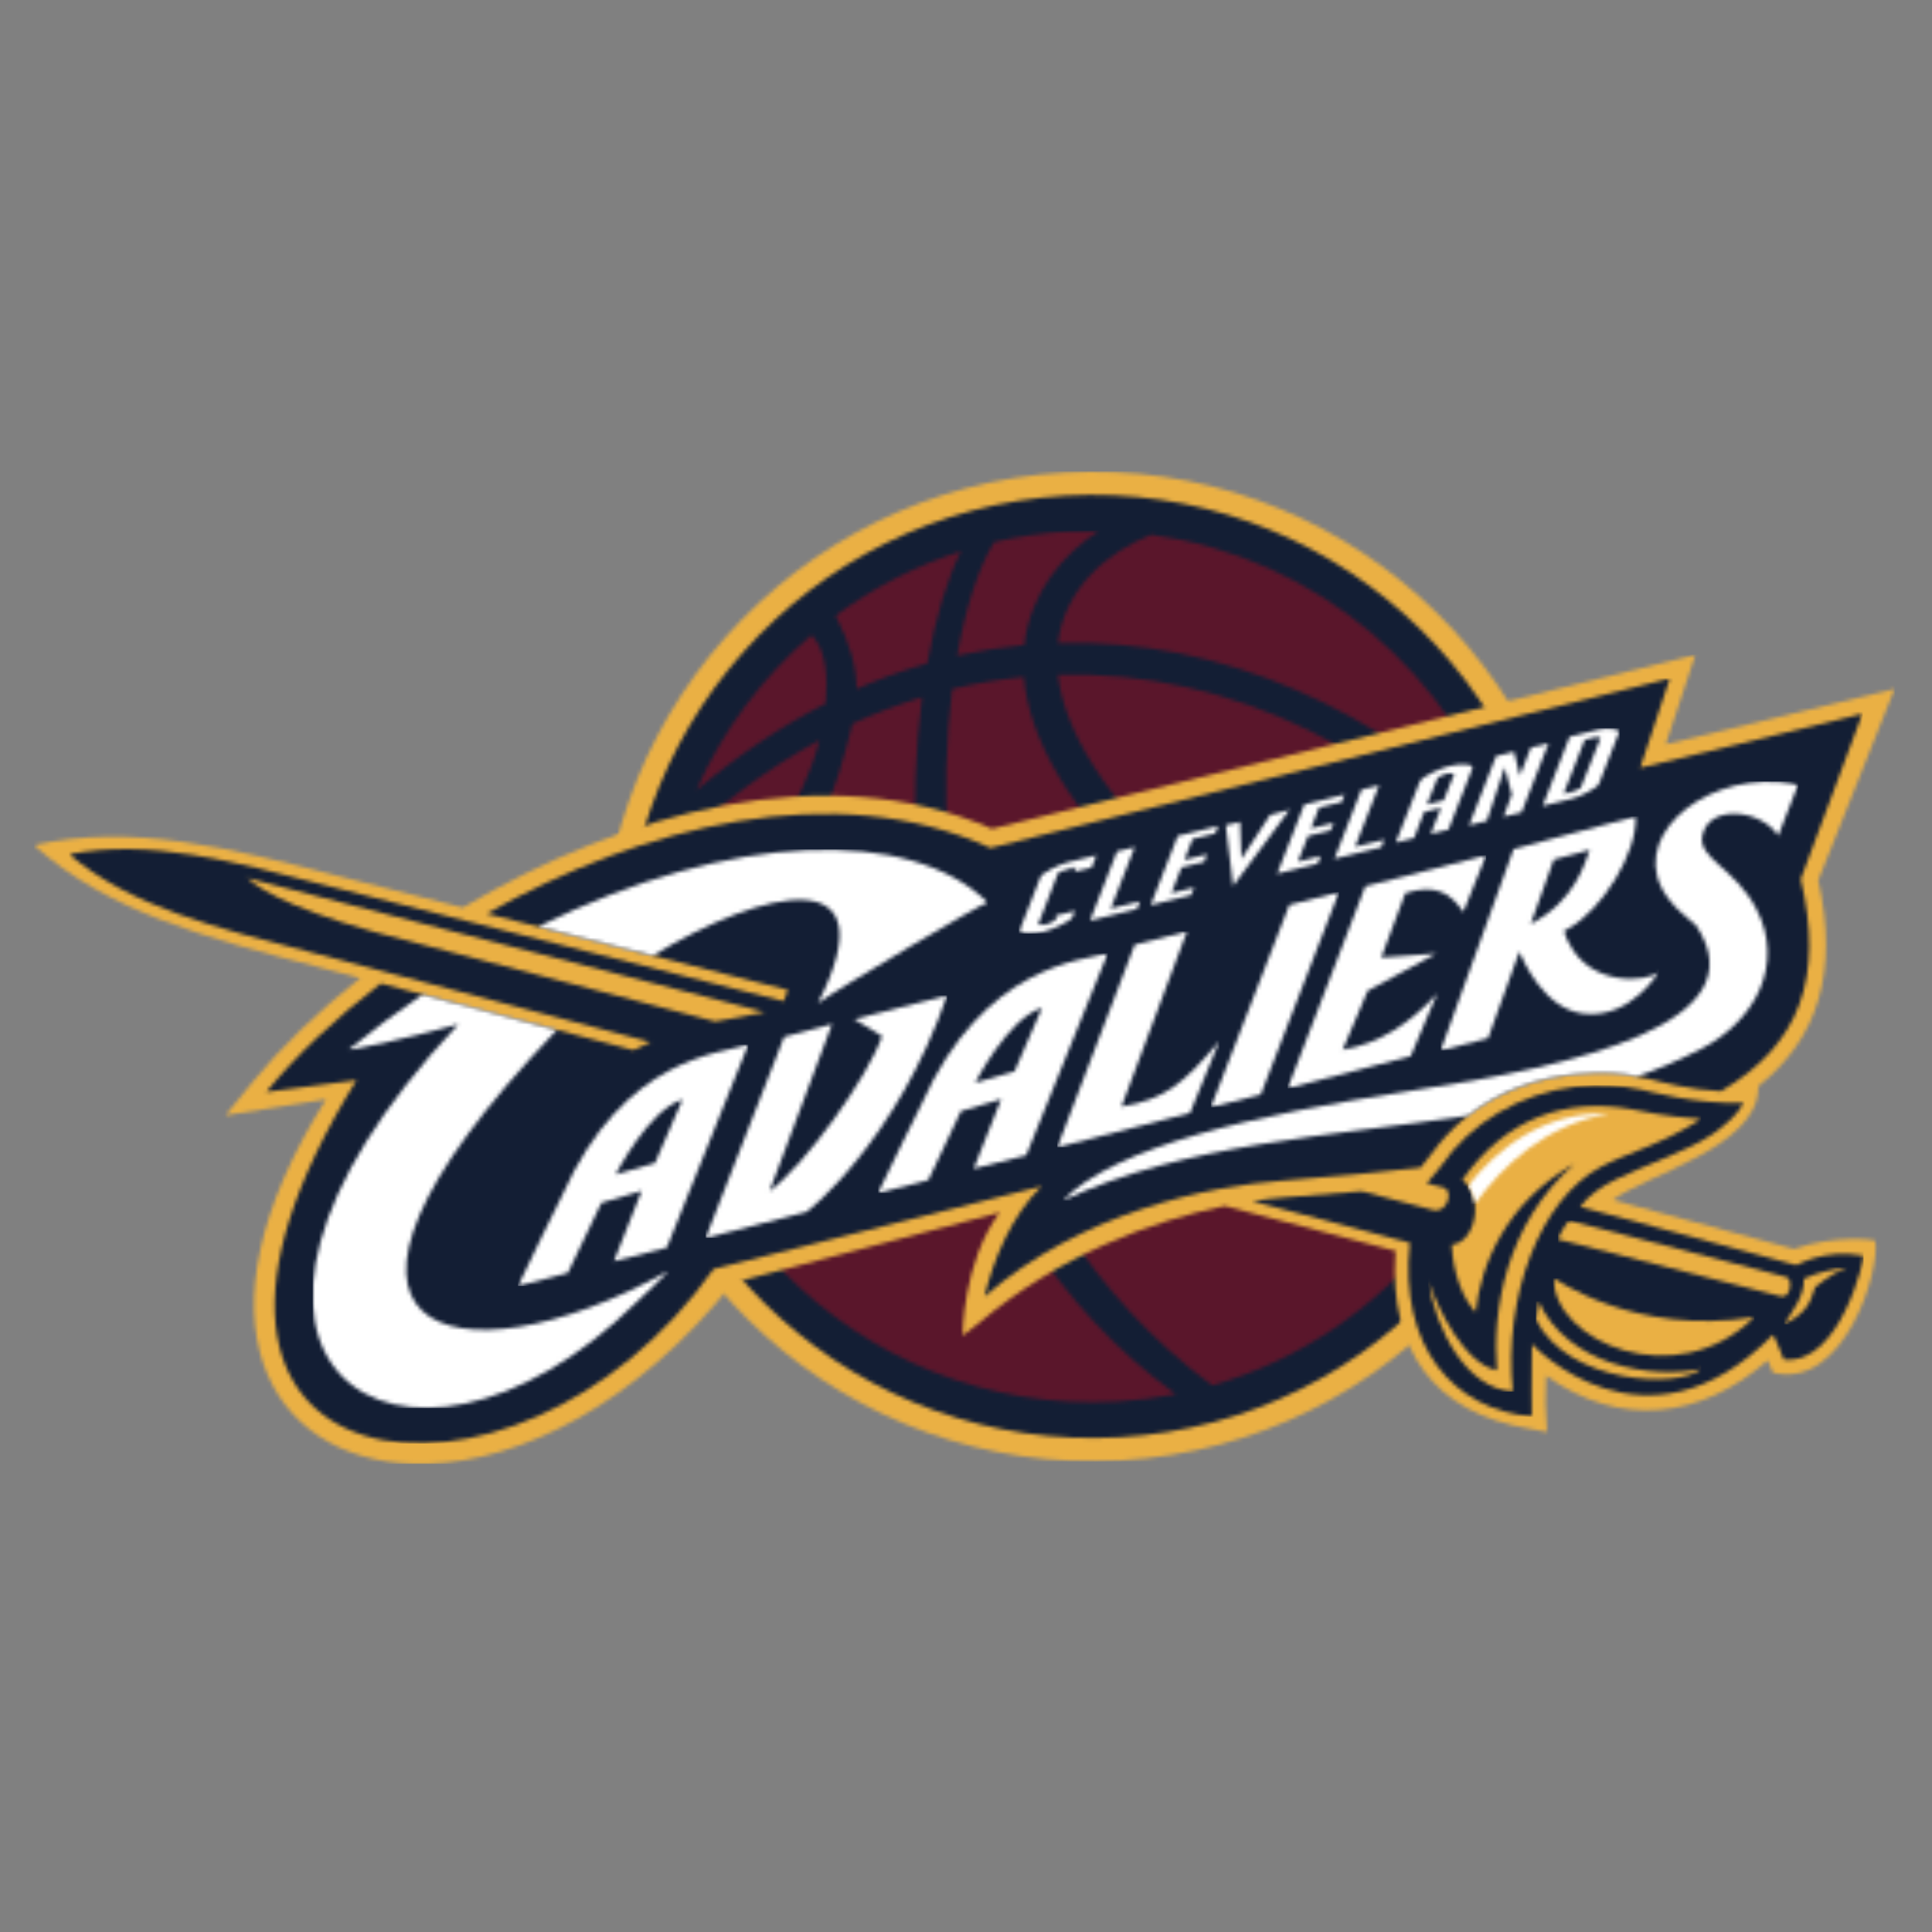 <?xml version="1.0" encoding="UTF-8" standalone="no"?>
<svg width="512px" height="512px" viewBox="0 0 512 512" version="1.1" xmlns="http://www.w3.org/2000/svg" xmlns:xlink="http://www.w3.org/1999/xlink" xmlns:sketch="http://www.bohemiancoding.com/sketch/ns">
    <rect x="0" y="0" width="512" height="512" fill="#808080" stroke="none"/>
    <!-- Generator: Sketch 3.3.1 (12002) - http://www.bohemiancoding.com/sketch -->
    <title>cleveland-cavaliers</title>
    <desc>Created with Sketch.</desc>
    <defs>
        <path id="path-1" d="M0.42,138.673 C-3.721,66.372 51.198,4.386 123.078,0.221 C194.964,-3.944 256.583,51.291 260.724,123.599 C264.864,195.879 209.959,257.872 138.072,262.03 C66.186,266.195 4.561,210.96 0.42,138.673 L0.42,138.673 Z"></path>
        <path id="path-3" d="M248.616,117.945 C252.563,186.841 200.228,245.92 131.714,249.888 C63.213,253.85 4.473,201.208 0.527,132.313 C-3.419,63.404 48.929,4.325 117.43,0.356 C185.943,-3.605 244.671,49.037 248.616,117.945 L248.616,117.945 Z"></path>
        <path d="M230.189,109.495 C231.667,135.25 224.622,159.531 211.528,179.557 C201.6,150.822 169.391,119.108 142.267,93.17 C117.975,71.018 108.013,52.989 106.346,38.819 C152.156,37.457 196.756,59.349 229.062,98.658 C229.603,102.214 229.981,105.835 230.189,109.495 L230.189,109.495 Z M205.005,188.547 C190.421,206.758 170.394,220.49 147.24,227.144 C83.188,179.884 71.787,95.069 78.33,42.584 C84.652,41.065 90.993,39.998 97.328,39.389 C98.67,55.15 108.65,74.743 133.854,97.708 C161.44,124.092 195.473,158.975 205.005,188.547 L205.005,188.547 Z M137.611,229.475 C132.571,230.457 127.422,231.111 122.161,231.419 C87.744,233.41 55.991,219.934 33.594,196.994 C21.555,173.054 19.224,135.434 27.35,110.32 C31.692,96.883 44.382,78.652 48.282,65.025 C49.715,60.029 51.03,55.786 51.909,51.791 C58.009,48.982 64.162,46.651 70.354,44.765 C63.322,98.468 73.648,183.139 137.611,229.475 L137.611,229.475 Z M18.111,177.225 C8.241,161.332 2.081,142.801 0.942,122.775 C0.174,109.417 1.697,96.458 5.168,84.284 C17.304,72.576 30.065,63.258 43.165,56.172 L43.035,56.657 C38.829,72.805 28.19,86.341 22.083,101.441 C12.284,125.631 12.577,153.664 18.111,177.225 L18.111,177.225 Z M5.591,82.837 C5.845,81.992 6.105,81.148 6.378,80.316 C6.268,81.227 6.027,82.025 5.591,82.837 L5.591,82.837 Z M10.513,69.459 C17.512,53.566 27.995,39.481 41.042,28.27 C44.942,32.061 45.45,39.592 44.818,46.441 C33.184,52.355 21.705,59.99 10.513,69.459 L10.513,69.459 Z M47.456,23.148 C57.398,15.756 68.59,9.947 80.693,6.07 C77.132,13.091 73.961,23.365 71.741,35.794 C65.471,37.588 59.221,39.841 52.996,42.571 C52.963,36.9 51.446,30.935 47.456,23.148 L47.456,23.148 Z M89.463,3.654 C95.766,2.181 102.276,1.231 108.963,0.839 C111.763,0.675 114.543,0.616 117.31,0.648 C107.713,6.765 99.061,16.993 97.44,30.929 C91.521,31.491 85.59,32.428 79.651,33.764 C81.976,20.556 85.479,10.046 89.463,3.654 L89.463,3.654 Z M131.062,1.684 C174.873,7.636 211.379,38.636 224.837,80.585 C191.703,48.118 149.747,29.095 106.34,30.385 C108.182,15.743 119.602,6.307 131.062,1.684 L131.062,1.684 Z" id="path-5"></path>
        <path id="path-7" d="M0.06,50.969 C25.635,45.126 51.647,51.638 81.138,59.28 L113.66,67.518 C155.863,42.477 209.649,27.252 253.877,46.635 L440.303,0.515 L432.457,24.239 C440.836,22.216 493.092,9.565 493.092,9.565 L472.869,60.269 C478.3,84.55 472.778,102.243 457.023,114.823 C456.996,115.046 456.989,115.262 456.964,115.491 C456.566,131.069 427.222,138.338 418.426,145.011 L466.417,157.983 C477.721,154.094 487.903,155.6 487.948,155.77 C489.44,163.032 479.921,195.479 460.824,190.758 L459.483,187.503 C441.709,203.062 420.242,205.564 400.723,191.55 C400.476,197.024 400.502,201.019 400.964,206.493 C399.062,206.186 397.969,205.937 396.465,205.642 C370.754,201.464 359.197,184.426 360.785,159.306 C360.805,158.972 360.838,158.723 360.909,158.54 L315.587,146.596 C296.433,150.512 271.704,159.574 250.361,177.681 L246.103,180.961 C246.103,180.961 246.097,161.467 255.915,148.331 L185.233,166.968 C159.462,199.292 128.971,214.192 104.338,214.94 L100.465,214.94 C62.291,213.754 40.381,177.152 77.395,118.34 L50.739,122.583 L58.109,113.553 C65.44,104.549 75.116,95.171 86.451,86.193 L75.011,83.182 C45.528,75.534 19.638,68.586 0.06,51.037 L0.06,50.969 L0.06,50.969 Z"></path>
        <path id="path-9" d="M162.83,45.771 C152.263,43.872 145.271,48.292 145.049,48.279 C144.886,48.266 108.315,38.378 94.851,34.717 L87.773,32.799 C92.324,26.591 101.113,23.926 109.93,19.99 C113.751,18.281 118.986,16.277 122.912,13.514 C129.977,8.53 130.992,5.256 131.037,5.256 C118.14,5.675 105.978,2.172 103.835,1.727 C98.171,0.541 92.513,0.313 87.051,0.915 C86.861,0.935 86.68,0.954 86.497,0.981 C71.841,2.741 58.676,10.547 50.85,22.046 C50.85,22.046 49.893,23.31 49.567,23.67 C48.539,24.816 47.087,26.565 47.087,26.565 L51.384,27.685 C54.347,28.195 52.68,34.685 48.747,33.656 L29.885,28.699 C22.522,29.321 14.839,29.931 9.63,30.311 C6.947,30.507 3.991,30.827 0.815,31.306 L42.627,42.365 C39.639,69.804 54.281,86.691 74.946,88.368 C74.907,85.578 74.836,79.691 74.985,69.188 C74.985,69.188 104.721,101.274 138.831,66.765 C139.078,66.542 141.702,73.28 141.702,73.28 C156.723,75.029 163.338,45.836 162.83,45.771 L162.83,45.771 Z"></path>
        <path id="path-11" d="M54.27,0.94 C36.873,-2.151 20.967,3.356 9.495,19.732 C11.709,21.147 13.148,24.507 12.9,28.324 C12.601,33.039 9.866,36.732 6.689,36.844 C6.702,36.936 6.722,37.021 6.734,37.125 C6.734,37.132 6.728,37.125 6.728,37.132 C7.093,44.25 9.554,51.086 13.05,54.714 C14.397,42.449 20.908,25.731 39.243,15.418 C20.98,31.415 17.399,54.433 18.694,70.155 C10.165,68.433 3.043,53.975 0.536,46.358 C2.463,59.39 10.53,74.929 22.907,75.793 C20.375,50.766 30.03,24.841 46.32,16.19 C53.014,12.595 62.441,10.277 72.787,3.571 C61.705,2.661 58.209,1.633 54.27,0.94 L54.27,0.94 Z"></path>
        <path d="M171.5,91.699 L81.527,68.072 C55.855,60.929 49.181,55.179 47.508,53.68 L99.783,67.254 L184.678,89.211 C180.824,90.107 175.029,91.077 171.5,91.699 L171.5,91.699 Z M475.564,10.146 C475.44,10.283 434.245,20.257 416.679,24.481 L424.524,0.769 L244.486,45.71 C203.143,26.805 152.085,39.921 110.982,63.122 L190.818,83.356 C190.479,84.417 190.082,85.458 189.652,86.323 L68.407,55.65 C43.77,49.266 21.542,43.195 0.33,47.406 C16.88,61.406 39.265,66.842 63.889,73.232 L154.396,97.153 C152.742,97.861 151.199,98.588 149.877,99.295 L82.907,81.634 C70.725,90.966 60.334,100.847 52.554,110.388 L76.481,107.251 C8.071,217.46 118.723,231.454 171.109,157.307 L258.003,135.383 C250.047,143.241 245.333,154.609 242.885,164.596 C268.622,142.239 302.18,135.298 322.31,133.838 C334.525,132.94 348.023,131.598 358.485,130.426 L361.441,126.667 C370.979,113.524 384.841,107.114 399.497,105.673 C410.91,104.554 414.915,106.236 419.72,107.107 C421.959,107.69 429.922,109.818 438.067,110.191 C459.13,97.821 465.36,79.925 459.221,53.968 L475.564,10.146 L475.564,10.146 Z" id="path-13"></path>
        <path id="path-15" d="M6.028,3.894 C9.687,2.139 13.743,1.347 17.741,0.822 C12.175,2.931 9.381,6.159 9.068,6.035 C7.812,9.132 7.838,12.426 0.78,15.976 C3.014,12.459 6.275,8.405 6.028,3.894 L6.028,3.894 Z"></path>
        <path id="path-17" d="M0.711,0.853 C8.315,17.662 30.485,21.631 43.858,18.775 C37.888,23.994 8.765,22.888 0.021,5.711 L0.711,0.853 L0.711,0.853 Z"></path>
        <path id="path-19" d="M3.889,0.452 L61.38,15.422 C63.255,15.9 62.467,21.191 60.019,20.556 L0.887,5.43 C1.226,4.008 3.374,0.793 3.889,0.452 L3.889,0.452 Z"></path>
        <path id="path-21" d="M53.922,11.037 C33.159,31.638 0.578,17.474 0.768,0.775 C1.184,0.763 21.986,16.151 53.922,11.037 L53.922,11.037 Z"></path>
        <path id="path-23" d="M37.306,0.164 C20.398,-0.576 7.525,9.594 0.194,19.102 C0.155,19.147 0.116,19.193 0.077,19.245 C0.995,20.483 1.627,22.153 1.848,24.032 C1.906,23.967 1.972,23.901 2.037,23.829 C9.192,13.954 20.515,3.11 37.306,0.164 L37.306,0.164 Z"></path>
        <path d="M130.634,17.539 L128.759,10.362 L124.038,24.533 L119.331,25.692 L126.467,7.376 L131.239,6.204 L132.776,12.55 L135.686,5.117 L140.387,3.958 L133.238,22.268 L128.466,23.446 L130.634,17.539 L130.634,17.539 Z M115.308,12.013 C115.216,11.974 115.021,11.947 114.676,11.94 C114.012,11.921 113.575,11.993 113.426,12.032 C113.165,12.098 112.625,12.287 111.759,12.681 C111.368,12.87 111.141,12.995 111.017,13.08 L108.146,20.179 L112.586,19.085 L115.386,12.052 L115.308,12.013 L115.308,12.013 Z M111.85,21.089 L107.416,22.182 L104.728,29.091 L99.89,30.282 L106.212,14.239 C106.518,13.46 107.78,12.589 109.682,11.679 C111.251,10.919 112.774,10.343 114.246,9.982 C115.646,9.636 116.993,9.524 118.309,9.603 C119.683,9.661 120.451,9.989 120.164,10.69 L113.868,26.838 L109.161,27.997 L111.85,21.089 L111.85,21.089 Z M90.768,16.275 L95.469,15.123 L89.114,31.409 L96.843,29.503 L96.055,31.52 L83.625,34.585 L90.768,16.275 L90.768,16.275 Z M75.624,20.211 L86.334,17.565 L85.572,19.55 L79.562,21.023 L77.407,26.543 L83.417,25.064 L82.629,27.073 L76.626,28.554 L73.97,35.345 L79.979,33.857 L79.191,35.881 L68.475,38.526 L75.624,20.211 L75.624,20.211 Z M42.093,28.54 L52.803,25.908 L52.041,27.873 L46.025,29.353 L43.883,34.866 L49.887,33.393 L49.105,35.403 L43.089,36.883 L40.433,43.681 L46.455,42.207 L45.654,44.218 L34.944,46.856 L42.093,28.54 L42.093,28.54 Z M26.005,32.647 L30.705,31.494 L24.351,47.779 L32.086,45.874 L31.298,47.891 L18.862,50.962 L26.005,32.647 L26.005,32.647 Z M6.349,54.001 C5.177,54.289 3.926,54.406 2.611,54.406 C0.944,54.406 -9.15933995e-16,54.086 0.307,53.3 L5.717,39.431 C5.944,38.855 7.084,38.095 8.614,37.282 C10.19,36.464 11.642,35.835 12.931,35.522 L20.555,33.648 L19.279,36.916 L14.61,38.062 L15.171,36.805 L13.875,37.093 C12.599,37.407 11.7,37.695 11.082,37.957 C10.561,38.18 10.411,38.324 10.353,38.461 L5.138,51.971 C5.138,51.983 5.118,52.114 5.964,52.089 C6.615,52.063 7.013,52.01 7.201,51.964 C7.833,51.814 8.405,51.577 9.005,51.218 C9.643,50.824 9.942,50.523 10.04,50.262 L9.754,49.64 L14.858,48.382 L14.272,49.882 C13.992,50.622 12.657,51.473 10.77,52.337 C9.142,53.104 7.657,53.68 6.349,54.001 L6.349,54.001 Z M146.501,18.691 L138.812,20.584 L145.96,2.249 L153.662,0.323 C154.958,0.01 156.189,-0.017 157.36,0.147 C158.526,0.298 159.249,0.592 159.022,1.175 L153.747,14.678 C153.52,15.28 152.393,16.06 150.83,16.891 C149.255,17.742 147.797,18.371 146.501,18.691 L146.501,18.691 Z M153.585,2.419 L153.019,2.341 L149.965,3.048 L144.378,17.362 L146.787,16.779 C146.904,16.747 147.263,16.622 148.018,16.282 L148.877,15.83 L154.157,2.583 C153.976,2.511 153.825,2.465 153.585,2.419 L153.585,2.419 Z M54.841,25.686 L58.637,24.834 L58.981,34.605 L66.587,22.968 L71.75,21.573 L56.794,41.762 L54.841,25.686 L54.841,25.686 Z" id="path-25"></path>
        <path id="path-27" d="M39.391,7.084 L46.761,11.602 C42.952,22.524 26.415,45.673 16.941,52.667 L33.505,8.387 L20.802,11.772 L0.006,65.063 L26.655,58.187 C27.248,58.01 50.622,39.36 63.995,0.79 L39.391,7.084 L39.391,7.084 Z"></path>
        <path d="M36.581,32.215 L26.164,35.233 C26.164,35.233 34.876,18.09 43.867,15.385 L36.581,32.215 L36.581,32.215 Z M11.944,40.871 C11.814,40.891 2.224,60.739 0.277,64.813 L13.468,61.342 L22.381,42.751 L33.046,39.601 L25.689,58.251 L39.713,54.63 L61.316,0.802 C54.069,3.284 28.442,3.729 11.944,40.871 L11.944,40.871 Z" id="path-29"></path>
        <path d="M24.648,28.859 L30.761,11.801 L40.293,9.233 C38.932,12.895 36.38,22.775 24.648,28.859 L24.648,28.859 Z M34.804,33.947 C34.081,32.893 33.509,30.706 33.515,30.653 C33.951,30.444 34.407,30.222 34.856,29.959 C43.431,25.048 52.865,10.373 52.481,0.374 C40.423,3.622 20.213,8.894 20.102,9.037 L0.791,62.394 L13.345,59.152 L21.639,36.206 C22.583,38.348 28.117,51.563 38.893,52.656 C51.342,53.92 58.621,41.543 58.621,41.543 C55.346,44.372 40.488,45.44 34.804,33.947 L34.804,33.947 Z" id="path-31"></path>
        <path d="M36.86,31.92 L26.443,34.939 C26.443,34.939 35.155,17.795 44.147,15.091 L36.86,31.92 L36.86,31.92 Z M12.224,40.584 C12.094,40.597 2.646,60.098 0.693,64.164 L14.021,60.732 L22.661,42.456 L33.325,39.3 L26.033,57.714 L39.947,54.178 L61.576,0.626 C55.208,2.479 28.723,3.435 12.224,40.584 L12.224,40.584 Z" id="path-33"></path>
        <path id="path-35" d="M21.678,3.797 L0.889,57.429 L14.112,54.075 L34.823,0.451 L21.678,3.797 L21.678,3.797 Z"></path>
        <path id="path-37" d="M14.826,52.197 L21.461,36.566 L39.646,26.678 L25.048,27.759 L31.422,10.7 C39.385,8.179 43.402,10.628 46.794,15.67 L52.837,0.661 L20.816,8.866 L0.248,62.412 L32.854,53.88 L39.86,37.293 C32.614,45.288 24.534,50.547 14.826,52.197 L14.826,52.197 Z"></path>
        <path id="path-39" d="M17.209,47.258 L34.573,0.823 L20.699,4.359 L0.203,58.043 L35.374,48.928 L43.142,29.892 C33.792,41.005 28.877,45.319 17.209,47.258 L17.209,47.258 Z"></path>
        <path id="path-41" d="M152.84,78.291 C152.842,78.29 152.844,78.29 152.846,78.289 C158.66,76.22 164.337,73.803 169.839,70.955 C184.026,63.634 192.204,48.611 184.378,33.733 C178.642,22.824 168.784,20.552 170.171,14.298 C172.007,5.949 185.94,7.573 190.244,14.475 L195.485,1.031 C195.615,0.894 191.741,0.298 190.276,0.199 C168.928,-1.208 149.897,15.968 161.01,30.983 C163.569,34.454 165.313,35.266 168.537,38.331 C185.602,64.111 137.447,75.381 92.483,82.133 C51.635,88.458 14.614,96.723 0.596,111.194 C32.83,95.976 71.448,94.204 108.032,88.662 C116.313,82.141 126.205,78.678 136.497,77.667 C144.822,76.85 149.21,77.525 152.84,78.291 L152.84,78.291 L152.84,78.291 Z"></path>
        <path d="M90.975,28.272 C120.347,10.337 154.197,2.634 134.761,40.847 C138.921,37.697 179.621,13.507 179.771,14.175 C159.328,-5.95 111.857,-4.88 60.626,20.58 L90.975,28.272 L90.975,28.272 L90.975,28.272 Z M65.577,47.941 C65.388,48.135 65.201,48.328 65.017,48.522 C-12.228,129.597 38.583,143.158 94.824,111.981 C95.982,111.398 86.88,119.911 86.88,119.911 C24.376,181.643 -43.799,135.13 39.455,46.44 C30.002,49.117 10.508,53.629 10.482,53.079 C16.94,47.837 23.458,42.998 29.989,38.558 L65.577,47.941 L65.577,47.941 Z" id="path-43"></path>
    </defs>
    <g id="NBA" stroke="none" stroke-width="1" fill="none" fill-rule="evenodd" sketch:type="MSPage">
        <g id="cleveland-cavaliers" sketch:type="MSArtboardGroup">
            <g sketch:type="MSLayerGroup" transform="translate(9, 125)">
                <g id="Group-3" transform="translate(150, 0)">
                    <mask id="mask-2" sketch:name="Clip 2" fill="white">
                        <use xlink:href="#path-1"></use>
                    </mask>
                    <g id="Clip-2"></g>
                    <path d="M0.18,-0.1 L260.94,-0.1 L260.94,262.34 L0.18,262.34 L0.18,-0.1 Z" id="Fill-1" fill="#EAB044" sketch:type="MSShapeGroup" mask="url(#mask-2)"></path>
                </g>
                <g id="Group-6" transform="translate(156, 6)">
                    <mask id="mask-4" sketch:name="Clip 5" fill="white">
                        <use xlink:href="#path-3"></use>
                    </mask>
                    <g id="Clip-5"></g>
                    <path d="M-3.419,-3.605 L252.562,-3.605 L252.562,253.85 L-3.419,253.85 L-3.419,-3.605 Z" id="Fill-4" fill="#131E34" sketch:type="MSShapeGroup" mask="url(#mask-4)"></path>
                </g>
                <g id="Group-9" transform="translate(165, 15)">
                    <mask id="mask-6" sketch:name="Clip 8" fill="white">
                        <use xlink:href="#path-5"></use>
                    </mask>
                    <g id="Clip-8"></g>
                    <path d="M0.174,0.616 L231.667,0.616 L231.667,233.41 L0.174,233.41 L0.174,0.616 Z" id="Fill-7" fill="#5A162B" sketch:type="MSShapeGroup" mask="url(#mask-6)"></path>
                </g>
                <g id="Group-12" transform="translate(0, 48)">
                    <mask id="mask-8" sketch:name="Clip 11" fill="white">
                        <use xlink:href="#path-7"></use>
                    </mask>
                    <g id="Clip-11"></g>
                    <path d="M0.06,0.5 L493.14,0.5 L493.14,214.94 L0.06,214.94 L0.06,0.5 Z" id="Fill-10" fill="#EAB044" sketch:type="MSShapeGroup" mask="url(#mask-8)"></path>
                </g>
                <g id="Group-15" transform="translate(322, 162)">
                    <mask id="mask-10" sketch:name="Clip 14" fill="white">
                        <use xlink:href="#path-9"></use>
                    </mask>
                    <g id="Clip-14"></g>
                    <path d="M0.74,0.62 L162.86,0.62 L162.86,88.46 L0.74,88.46 L0.74,0.62 Z" id="Fill-13" fill="#131E34" sketch:type="MSShapeGroup" mask="url(#mask-10)"></path>
                </g>
                <g id="Group-18" transform="translate(369, 168)">
                    <mask id="mask-12" sketch:name="Clip 17" fill="white">
                        <use xlink:href="#path-11"></use>
                    </mask>
                    <g id="Clip-17"></g>
                    <path d="M0.536,-2.151 L72.787,-2.151 L72.787,75.793 L0.536,75.793 L0.536,-2.151 Z" id="Fill-16" fill="#EAB044" sketch:type="MSShapeGroup" mask="url(#mask-12)"></path>
                </g>
                <g id="Group-21" transform="translate(9, 54)">
                    <mask id="mask-14" sketch:name="Clip 20" fill="white">
                        <use xlink:href="#path-13"></use>
                    </mask>
                    <g id="Clip-20"></g>
                    <path d="M0.3,0.74 L475.62,0.74 L475.62,203.54 L0.3,203.54 L0.3,0.74 Z" id="Fill-19" fill="#131E34" sketch:type="MSShapeGroup" mask="url(#mask-14)"></path>
                </g>
                <g id="Group-24" transform="translate(463, 210)">
                    <mask id="mask-16" sketch:name="Clip 23" fill="white">
                        <use xlink:href="#path-15"></use>
                    </mask>
                    <g id="Clip-23"></g>
                    <path d="M0.78,0.822 L17.741,0.822 L17.741,15.975 L0.78,15.975 L0.78,0.822 Z" id="Fill-22" fill="#EAB044" sketch:type="MSShapeGroup" mask="url(#mask-16)"></path>
                </g>
                <g id="Group-27" transform="translate(398, 219)">
                    <mask id="mask-18" sketch:name="Clip 26" fill="white">
                        <use xlink:href="#path-17"></use>
                    </mask>
                    <g id="Clip-26"></g>
                    <path d="M0.021,0.853 L43.859,0.853 L43.859,23.995 L0.021,23.995 L0.021,0.853 Z" id="Fill-25" fill="#EAB044" sketch:type="MSShapeGroup" mask="url(#mask-18)"></path>
                </g>
                <g id="Group-30" transform="translate(403, 198)">
                    <mask id="mask-20" sketch:name="Clip 29" fill="white">
                        <use xlink:href="#path-19"></use>
                    </mask>
                    <g id="Clip-29"></g>
                    <path d="M0.887,0.452 L63.255,0.452 L63.255,21.191 L0.887,21.191 L0.887,0.452 Z" id="Fill-28" fill="#EAB044" sketch:type="MSShapeGroup" mask="url(#mask-20)"></path>
                </g>
                <g id="Group-33" transform="translate(402, 213)">
                    <mask id="mask-22" sketch:name="Clip 32" fill="white">
                        <use xlink:href="#path-21"></use>
                    </mask>
                    <g id="Clip-32"></g>
                    <path d="M0.578,0.763 L53.922,0.763 L53.922,26.276 L0.578,26.276 L0.578,0.763 Z" id="Fill-31" fill="#EAB044" sketch:type="MSShapeGroup" mask="url(#mask-22)"></path>
                </g>
                <g id="Group-36" transform="translate(380, 170)">
                    <mask id="mask-24" sketch:name="Clip 35" fill="white">
                        <use xlink:href="#path-23"></use>
                    </mask>
                    <g id="Clip-35"></g>
                    <path d="M0.077,-0.576 L37.306,-0.576 L37.306,24.032 L0.077,24.032 L0.077,-0.576 Z" id="Fill-34" fill="#FFFFFF" sketch:type="MSShapeGroup" mask="url(#mask-24)"></path>
                </g>
                <g id="Group-39" transform="translate(261, 68)">
                    <mask id="mask-26" sketch:name="Clip 38" fill="white">
                        <use xlink:href="#path-25"></use>
                    </mask>
                    <g id="Clip-38"></g>
                    <path d="M0,-0.017 L159.249,-0.017 L159.249,54.406 L0,54.406 L0,-0.017 Z" id="Fill-37" fill="#FFFFFF" sketch:type="MSShapeGroup" mask="url(#mask-26)"></path>
                </g>
                <g id="Group-42" transform="translate(178, 138)">
                    <mask id="mask-28" sketch:name="Clip 41" fill="white">
                        <use xlink:href="#path-27"></use>
                    </mask>
                    <g id="Clip-41"></g>
                    <path d="M0.006,0.79 L63.995,0.79 L63.995,65.062 L0.006,65.062 L0.006,0.79 Z" id="Fill-40" fill="#FFFFFF" sketch:type="MSShapeGroup" mask="url(#mask-28)"></path>
                </g>
                <g id="Group-45" transform="translate(128, 151)">
                    <mask id="mask-30" sketch:name="Clip 44" fill="white">
                        <use xlink:href="#path-29"></use>
                    </mask>
                    <g id="Clip-44"></g>
                    <path d="M0.277,0.802 L61.316,0.802 L61.316,64.813 L0.277,64.813 L0.277,0.802 Z" id="Fill-43" fill="#FFFFFF" sketch:type="MSShapeGroup" mask="url(#mask-30)"></path>
                </g>
                <g id="Group-48" transform="translate(372, 91)">
                    <mask id="mask-32" sketch:name="Clip 47" fill="white">
                        <use xlink:href="#path-31"></use>
                    </mask>
                    <g id="Clip-47"></g>
                    <path d="M0.791,0.374 L58.621,0.374 L58.621,62.394 L0.791,62.394 L0.791,0.374 Z" id="Fill-46" fill="#FFFFFF" sketch:type="MSShapeGroup" mask="url(#mask-32)"></path>
                </g>
                <g id="Group-51" transform="translate(223, 127)">
                    <mask id="mask-34" sketch:name="Clip 50" fill="white">
                        <use xlink:href="#path-33"></use>
                    </mask>
                    <g id="Clip-50"></g>
                    <path d="M0.693,0.626 L61.576,0.626 L61.576,64.164 L0.693,64.164 L0.693,0.626 Z" id="Fill-49" fill="#FFFFFF" sketch:type="MSShapeGroup" mask="url(#mask-34)"></path>
                </g>
                <g id="Group-54" transform="translate(311, 111)">
                    <mask id="mask-36" sketch:name="Clip 53" fill="white">
                        <use xlink:href="#path-35"></use>
                    </mask>
                    <g id="Clip-53"></g>
                    <path d="M0.889,0.451 L34.824,0.451 L34.824,57.429 L0.889,57.429 L0.889,0.451 Z" id="Fill-52" fill="#FFFFFF" sketch:type="MSShapeGroup" mask="url(#mask-36)"></path>
                </g>
                <g id="Group-57" transform="translate(332, 101)">
                    <mask id="mask-38" sketch:name="Clip 56" fill="white">
                        <use xlink:href="#path-37"></use>
                    </mask>
                    <g id="Clip-56"></g>
                    <path d="M0.248,0.661 L52.837,0.661 L52.837,62.412 L0.248,62.412 L0.248,0.661 Z" id="Fill-55" fill="#FFFFFF" sketch:type="MSShapeGroup" mask="url(#mask-38)"></path>
                </g>
                <g id="Group-60" transform="translate(271, 121)">
                    <mask id="mask-40" sketch:name="Clip 59" fill="white">
                        <use xlink:href="#path-39"></use>
                    </mask>
                    <g id="Clip-59"></g>
                    <path d="M0.203,0.823 L43.141,0.823 L43.141,58.043 L0.203,58.043 L0.203,0.823 Z" id="Fill-58" fill="#FFFFFF" sketch:type="MSShapeGroup" mask="url(#mask-40)"></path>
                </g>
                <g id="Group-63" transform="translate(272, 82)">
                    <mask id="mask-42" sketch:name="Clip 62" fill="white">
                        <use xlink:href="#path-41"></use>
                    </mask>
                    <g id="Clip-62"></g>
                    <path d="M0.58,0.1 L195.58,0.1 L195.58,111.22 L0.58,111.22 L0.58,0.1 Z" id="Fill-61" fill="#FFFFFF" sketch:type="MSShapeGroup" mask="url(#mask-42)"></path>
                </g>
                <g id="Group-66" transform="translate(73, 100)">
                    <mask id="mask-44" sketch:name="Clip 65" fill="white">
                        <use xlink:href="#path-43"></use>
                    </mask>
                    <g id="Clip-65"></g>
                    <path d="M0.86,0.1 L179.78,0.1 L179.78,148.18 L0.86,148.18 L0.86,0.1 Z" id="Fill-64" fill="#FFFFFF" sketch:type="MSShapeGroup" mask="url(#mask-44)"></path>
                </g>
            </g>
        </g>
    </g>
</svg>